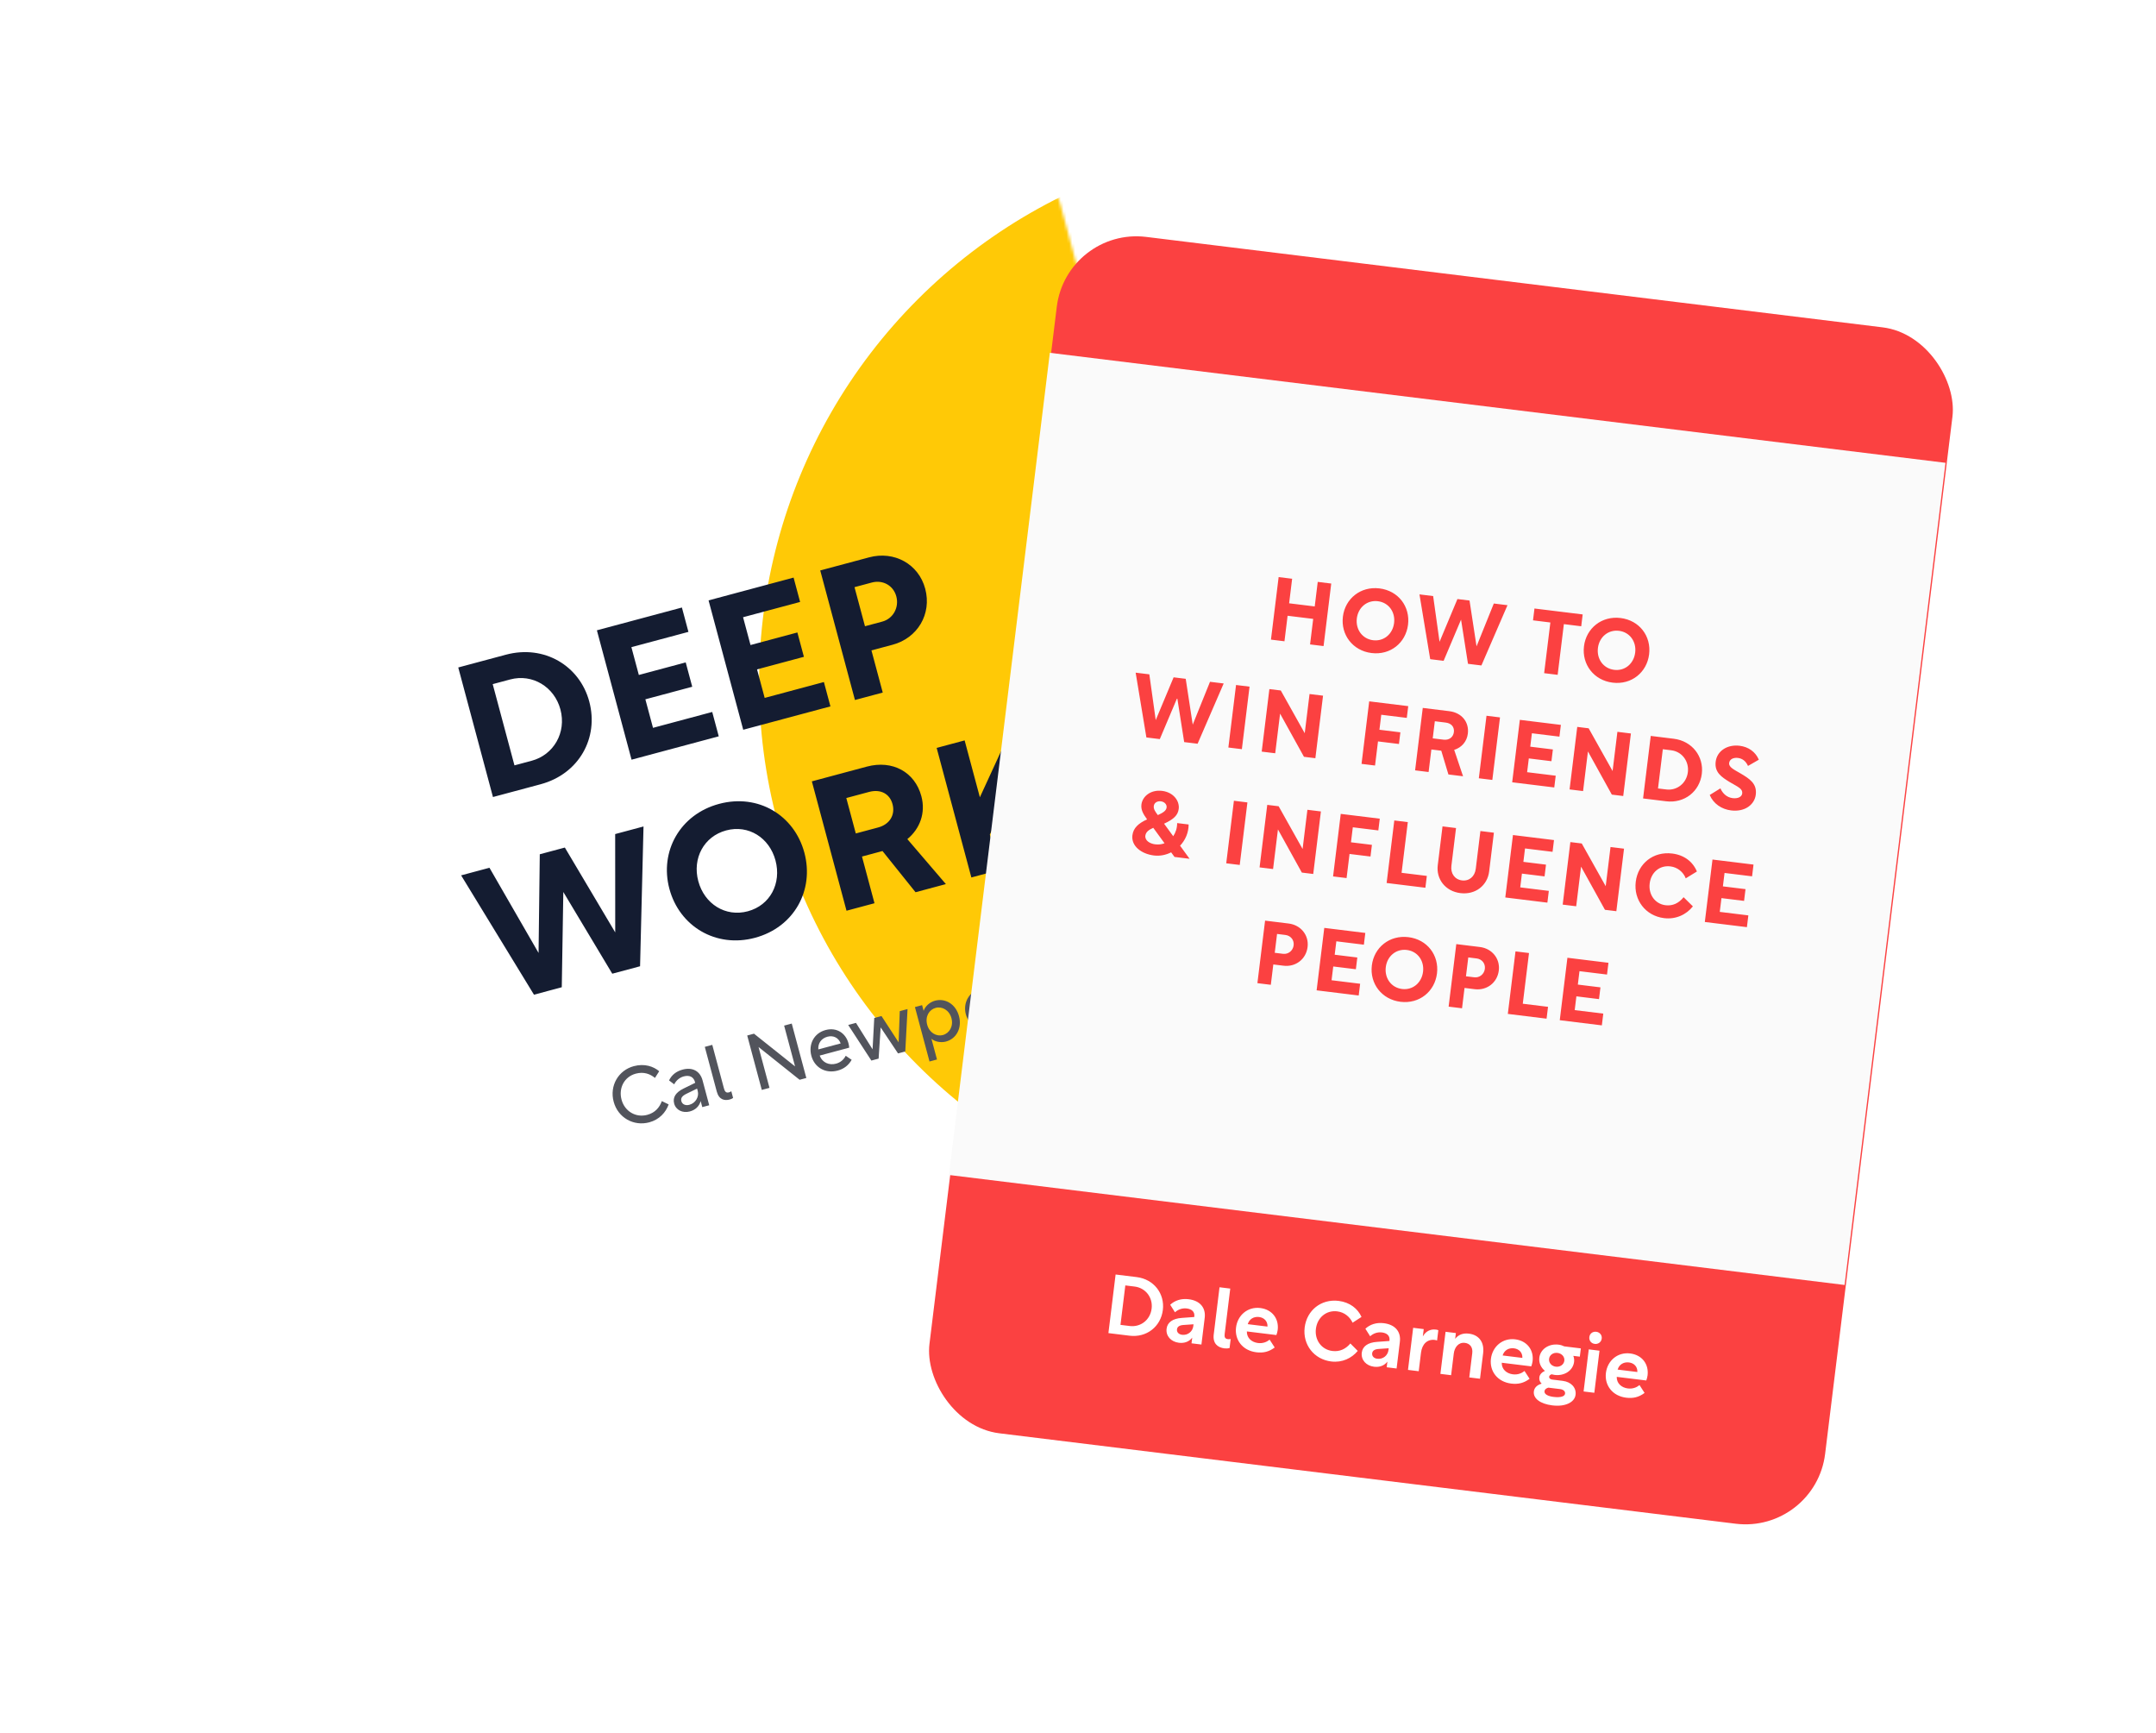 <?xml version="1.0" encoding="UTF-8" standalone="no"?>
<svg
   xmlns:dc="http://purl.org/dc/elements/1.1/"
   xmlns:cc="http://creativecommons.org/ns#"
   xmlns:rdf="http://www.w3.org/1999/02/22-rdf-syntax-ns#"
   xmlns:svg="http://www.w3.org/2000/svg"
   xmlns="http://www.w3.org/2000/svg"
   xmlns:sodipodi="http://sodipodi.sourceforge.net/DTD/sodipodi-0.dtd"
   xmlns:inkscape="http://www.inkscape.org/namespaces/inkscape"
   width="749"
   height="602"
   viewBox="0 0 749 602"
   fill="none"
   version="1.1"
   id="svg59"
   sodipodi:docname="img-8.7316a496.svg"
   inkscape:version="1.0.1 (3bc2e813f5, 2020-09-07)">
  <sodipodi:namedview
     pagecolor="#ffffff"
     bordercolor="#666666"
     borderopacity="1"
     objecttolerance="10"
     gridtolerance="10"
     guidetolerance="10"
     inkscape:pageopacity="0"
     inkscape:pageshadow="2"
     inkscape:window-width="2560"
     inkscape:window-height="1387"
     id="namedview61"
     showgrid="false"
     inkscape:zoom="1.7266561"
     inkscape:cx="322.13815"
     inkscape:cy="302.61186"
     inkscape:window-x="1912"
     inkscape:window-y="-8"
     inkscape:window-maximized="1"
     inkscape:current-layer="svg59" />
  <g
     filter="url(#filter0_d)"
     id="g4">
    <rect
       x="59"
       y="124.965"
       width="312.825"
       height="417.761"
       rx="27.719"
       transform="rotate(-15 59 124.965)"
       fill="white"
       id="rect2" />
  </g>
  <mask
     id="mask0"
     mask-type="alpha"
     maskUnits="userSpaceOnUse"
     x="59"
     y="44"
     width="411"
     height="485">
    <rect
       x="59"
       y="124.965"
       width="312.825"
       height="417.761"
       rx="27.875"
       transform="rotate(-15 59 124.965)"
       fill="white"
       id="rect6" />
  </mask>
  <g
     mask="url(#mask0)"
     id="g11">
    <circle
       cx="451.82"
       cy="236.983"
       r="188.091"
       transform="rotate(-15 451.82 236.983)"
       fill="#FFC906"
       id="circle9" />
  </g>
  <path
     d="M171.256 276.819L187.791 272.389C201.17 268.804 208.091 256.262 204.709 243.64C201.395 231.27 189.113 223.806 175.734 227.391L159.199 231.821L171.256 276.819ZM178.726 265.821L171.167 237.611L177.225 235.987C184.988 233.907 192.595 238.566 194.691 246.391C196.856 254.47 192.295 262.185 184.721 264.215L178.726 265.821ZM207.362 218.916L219.403 263.851L249.696 255.734L247.43 247.277L226.856 252.79L224.201 242.881L240.483 238.518L238.217 230.061L221.935 234.424L219.347 224.768L239.164 219.459L236.898 211.002L207.362 218.916ZM246.158 208.52L258.199 253.455L288.492 245.338L286.226 236.881L265.652 242.394L262.997 232.486L279.279 228.123L277.013 219.666L260.731 224.029L258.143 214.373L277.96 209.063L275.694 200.606L246.158 208.52ZM297.011 243.123L306.667 240.536L302.744 225.894L310.128 223.916C318.711 221.616 323.785 213.289 321.418 204.454C319.118 195.87 310.64 191.243 301.931 193.576L284.954 198.125L297.011 243.123ZM300.495 217.5L296.859 203.932L302.855 202.325C306.641 201.31 310.351 203.293 311.383 207.142C312.415 210.992 310.277 214.879 306.49 215.894L300.495 217.5ZM160.195 304.024L185.505 345.47L195.161 342.883L195.698 309.798L212.706 338.182L222.362 335.595L223.558 287.046L213.713 289.684L213.732 323.837L196.231 294.368L187.522 296.701L187.1 330.974L170.04 301.386L160.195 304.024ZM249.806 279.201C236.237 282.837 229.068 295.715 232.552 308.716C236.035 321.717 248.7 329.349 262.269 325.713C275.901 322.061 282.926 309.153 279.443 296.152C275.959 283.151 263.438 275.548 249.806 279.201ZM252.275 288.415C260.037 286.335 267.294 290.952 269.408 298.84C271.539 306.792 267.562 314.419 259.8 316.499C252.037 318.579 244.717 313.979 242.586 306.027C240.472 298.139 244.512 290.495 252.275 288.415ZM303.8 313.706L299.454 297.486L306.585 295.576L318.063 309.884L328.602 307.06L315.216 291.436C319.593 287.829 321.641 282.342 320.085 276.536C317.819 268.079 309.998 263.884 301.163 266.251L282.04 271.375L294.081 316.31L303.8 313.706ZM294.008 277.165L301.897 275.051C305.936 273.969 309.103 275.69 310.067 279.288C311.065 283.011 309.108 286.309 305.069 287.391L297.306 289.471L294.008 277.165ZM337.454 304.756L347.173 302.152L343.875 289.845L347.641 281.937L364.844 297.417L376.141 294.39L352.568 273.311L363.389 249.578L351.525 252.757L340.409 276.907L335.116 257.154L325.397 259.758L337.454 304.756Z"
     fill="#141C31"
     id="path13" />
  <path
     d="m 229.921,382.432 c -0.791,2.192 -2.306,4.033 -5.064,4.772 -3.989,1.069 -7.847,-1.226 -8.937,-5.296 -1.091,-4.07 1.022,-7.965 4.958,-9.019 2.758,-0.739 4.991,0.097 6.655,1.488 l 1.474,-2.317 c -1.972,-1.682 -5.103,-2.765 -8.825,-1.768 -5.328,1.427 -8.485,6.779 -6.993,12.348 1.492,5.569 6.956,8.61 12.364,7.161 3.508,-0.94 5.738,-3.431 6.74,-6.225 z m 9.567,1.282 c -1.366,0.366 -2.484,-0.166 -2.778,-1.264 -0.28,-1.044 0.232,-1.813 1.779,-2.572 l 3.681,-1.79 0.23,0.857 c 0.516,1.928 -0.717,4.181 -2.912,4.769 z m 4.584,-8.488 c -0.868,-3.24 -3.514,-4.655 -6.915,-3.743 -2.222,0.595 -3.808,1.852 -4.73,3.764 l 1.797,1.355 c 0.67,-1.356 1.89,-2.372 3.309,-2.752 2.008,-0.538 3.432,0.171 3.913,1.964 l 0.072,0.268 -4.008,1.964 c -2.768,1.344 -3.875,3.104 -3.301,5.246 0.603,2.249 2.949,3.4 5.439,2.732 1.901,-0.509 3.238,-1.728 3.772,-3.593 l 0.559,2.088 2.41,-0.645 z m 4.939,3.895 c 0.767,2.865 2.703,3.236 4.524,2.748 0.455,-0.122 0.835,-0.31 1.147,-0.537 l -0.624,-2.329 c -0.312,0.227 -0.599,0.333 -0.84,0.397 -1.044,0.28 -1.452,-0.385 -1.732,-1.43 l -4.039,-15.073 -2.597,0.695 z m 15.637,-0.574 2.677,-0.717 -3.802,-14.19 14.271,11.385 2.329,-0.624 -5.065,-18.903 -2.65,0.71 3.795,14.164 -14.264,-11.359 -2.356,0.632 z m 30.377,-14.682 c -0.048,-0.504 -0.124,-1 -0.26,-1.509 -0.933,-3.48 -4.069,-5.653 -7.951,-4.613 -4.07,1.091 -6.015,4.969 -4.946,8.959 1.061,3.962 4.785,6.293 9.149,5.124 2.142,-0.574 3.762,-1.812 4.853,-3.739 l -2.068,-1.398 c -0.657,1.296 -1.763,2.309 -3.37,2.74 -2.329,0.624 -4.758,-0.304 -5.661,-2.816 z m -7.561,-3.8 c 2.009,-0.538 3.845,0.319 4.578,2.304 l 0.007,0.026 -7.765,2.081 c -0.15,-2.169 1.065,-3.844 3.18,-4.411 z m 7.204,-4.082 8.048,12.364 2.517,-0.674 0.712,-10.838 6.035,9.03 2.517,-0.675 0.787,-14.731 -2.704,0.724 -0.396,10.839 -5.949,-9.138 -2.517,0.674 -0.584,10.889 -5.762,-9.189 z m 30.846,11.995 -1.93,-7.203 c 1.133,1.017 3.259,1.452 5.052,0.971 3.615,-0.969 5.63,-4.694 4.525,-8.817 -1.112,-4.15 -4.712,-6.342 -8.327,-5.373 -1.901,0.509 -3.456,1.987 -3.961,3.529 l -0.531,-1.981 -2.49,0.667 5.065,18.902 z m -3.411,-12.086 c -0.767,-2.865 0.692,-5.236 2.941,-5.839 2.249,-0.602 4.74,0.768 5.493,3.579 0.754,2.811 -0.718,5.243 -2.967,5.846 -2.249,0.602 -4.713,-0.775 -5.467,-3.586 z m 22.353,1.615 c 3.989,-1.069 6.182,-4.985 5.113,-8.975 -1.069,-3.989 -4.926,-6.284 -8.916,-5.215 -3.989,1.069 -6.182,4.985 -5.113,8.975 1.069,3.989 4.926,6.284 8.916,5.215 z m -3.143,-11.727 c 2.571,-0.689 4.939,0.973 5.606,3.463 0.667,2.49 -0.553,5.112 -3.123,5.801 -2.571,0.689 -4.938,-0.973 -5.606,-3.463 -0.667,-2.49 0.553,-5.112 3.123,-5.801 z m 12.393,-5.616 -2.543,0.681 3.63,13.548 2.597,-0.696 -1.801,-6.72 c -0.746,-2.785 0.414,-4.989 2.904,-5.657 0.187,-0.05 0.435,-0.088 0.55,-0.09 l -0.682,-2.543 c -0.209,-0.03 -0.537,0.029 -0.858,0.115 -1.821,0.488 -2.941,1.878 -3.158,3.745 z m 6.13,-1.643 0.581,2.169 2.035,-0.545 1.98,7.389 c 0.739,2.758 2.708,3.895 5.385,3.178 0.937,-0.251 1.617,-0.606 2.047,-1.037 l -0.639,-2.383 c -0.535,0.574 -1.197,0.78 -1.491,0.859 -1.473,0.395 -2.397,-0.161 -2.791,-1.634 l -1.894,-7.068 3.48,-0.933 -0.581,-2.168 -3.48,0.932 -0.998,-3.721 -2.516,0.674 0.997,3.722 z"
     fill="#52545C"
     id="path15"
     sodipodi:nodetypes="cccccccssccsccccscccccccccccccccsccccccccccccccccccccccccccccccccccccccccccccccccccccccccccccccccccccsccccccccccccccccccscccccccccccc" />
  <g
     filter="url(#filter1_d)"
     id="g19">
    <rect
       x="370.526"
       y="75.275"
       width="313.488"
       height="418.641"
       rx="27.875"
       transform="rotate(7 370.526 75.275)"
       fill="#FB4141"
       id="rect17" />
  </g>
  <path
     d="M385.066 463.007L392.376 463.905C398.396 464.644 403.274 460.704 403.978 454.97C404.671 449.323 400.895 444.29 394.875 443.551L387.565 442.654L385.066 463.007ZM389.258 460.147L390.941 446.444L394.18 446.841C397.935 447.303 400.558 450.593 400.079 454.491C399.59 458.476 396.224 461.002 392.469 460.541L389.258 460.147ZM414.886 457.415L410.569 457.729C407.399 457.951 405.55 459.266 405.279 461.474C404.969 463.996 406.787 466.023 409.567 466.365C411.517 466.604 413.17 465.934 414.181 464.574L413.938 466.552L417.378 466.975L418.515 457.715C418.952 454.161 416.865 451.722 412.938 451.24C410.3 450.916 408.109 451.695 406.533 453.16L408.19 455.778C409.238 454.83 410.676 454.25 412.282 454.447C414.031 454.662 415.107 455.609 414.907 457.243L414.886 457.415ZM410.665 463.59C409.489 463.445 408.768 462.688 408.891 461.684C409.003 460.767 409.762 460.278 411.141 460.185L414.633 459.945L414.556 460.576C414.327 462.439 412.671 463.836 410.665 463.59ZM421.652 463.484C421.275 466.551 422.959 468.009 425.367 468.305C426.026 468.386 426.613 468.342 427.154 468.204L427.541 465.051C427.151 465.148 426.803 465.135 426.545 465.103C425.427 464.966 425.347 464.199 425.46 463.282L427.392 447.544L423.665 447.086L421.652 463.484ZM437.826 454.296C433.469 453.761 429.925 456.788 429.401 461.06C428.876 465.331 431.646 469.076 436.463 469.667C438.871 469.963 440.818 469.504 442.836 468.005L441.074 465.287C440.073 466.095 438.724 466.657 437.032 466.449C434.882 466.185 433.109 464.745 433.162 462.424L443.424 463.684C443.606 463.153 443.795 462.565 443.876 461.906C444.351 458.036 441.983 454.806 437.826 454.296ZM437.414 457.417C439.163 457.632 440.405 458.89 440.326 460.714L440.323 460.742L433.471 459.901C434.012 458.105 435.579 457.192 437.414 457.417ZM469.122 466.606C467.521 468.505 465.474 469.534 462.866 469.214C459.11 468.752 456.667 465.426 457.146 461.527C457.624 457.629 460.742 454.985 464.555 455.453C467.078 455.763 468.973 457.393 469.891 459.397L472.989 457.391C471.711 454.528 468.958 452.298 465.031 451.816C458.982 451.073 453.979 455.086 453.247 461.049C452.515 467.011 456.484 472.126 462.476 472.861C466.289 473.329 469.57 471.724 471.685 469.191L469.122 466.606ZM482.69 465.74L478.374 466.054C475.204 466.276 473.354 467.591 473.083 469.799C472.774 472.322 474.591 474.349 477.371 474.69C479.321 474.93 480.974 474.26 481.985 472.9L481.742 474.878L485.182 475.3L486.319 466.041C486.756 462.486 484.669 460.047 480.742 459.565C478.104 459.241 475.914 460.02 474.337 461.485L475.994 464.104C477.042 463.156 478.481 462.576 480.086 462.773C481.835 462.987 482.912 463.934 482.711 465.568L482.69 465.74ZM478.469 471.915C477.293 471.771 476.572 471.013 476.695 470.009C476.808 469.092 477.566 468.603 478.945 468.511L482.437 468.27L482.36 468.901C482.131 470.764 480.476 472.161 478.469 471.915ZM494.607 461.617L490.937 461.166L489.142 475.786L492.869 476.244L493.657 469.822C494.027 466.812 495.843 465.057 498.452 465.377C498.796 465.419 499.05 465.48 499.24 465.59L499.68 462.007C499.49 461.896 499.15 461.825 498.806 461.783C496.856 461.544 495.232 462.45 494.294 464.168L494.607 461.617ZM502.192 462.548L500.396 477.168L504.123 477.626L505.049 470.086C505.295 468.08 506.584 466.114 508.906 466.399C510.626 466.61 511.722 467.879 511.465 469.972L510.43 478.4L514.157 478.858L515.244 470C515.719 466.13 513.758 463.619 510.318 463.197C508.168 462.933 506.632 463.588 505.528 464.995L505.775 462.988L502.192 462.548ZM526.375 465.168C522.017 464.633 518.474 467.661 517.949 471.932C517.425 476.204 520.195 479.948 525.011 480.54C527.419 480.835 529.367 480.376 531.384 478.878L529.623 476.159C528.622 476.967 527.272 477.529 525.581 477.321C523.431 477.057 521.658 475.618 521.71 473.296L531.973 474.556C532.155 474.026 532.343 473.438 532.424 472.778C532.899 468.908 530.531 465.678 526.375 465.168ZM525.962 468.289C527.711 468.504 528.953 469.762 528.875 471.586L528.871 471.615L522.02 470.773C522.561 468.977 524.128 468.064 525.962 468.289ZM532.864 483.25C532.565 485.687 535.066 487.594 539.28 488.112C543.838 488.671 547.037 487.027 547.358 484.418C547.657 481.982 545.868 479.958 542.887 479.592L539.218 479.141C538.644 479.071 538.106 478.714 538.177 478.14C538.222 477.768 538.548 477.488 539.006 477.311C539.372 477.414 539.741 477.489 540.113 477.534C543.525 477.953 546.472 475.987 546.838 473.006C546.926 472.289 546.839 471.58 546.572 470.907L548.837 471.185L549.189 468.319L543.427 467.611C542.796 467.301 542.151 467.105 541.434 467.017C538.051 466.602 535.129 468.6 534.77 471.524C534.544 473.359 535.333 474.998 536.707 476.127C535.63 476.606 534.894 477.388 534.777 478.334C534.668 479.223 534.928 479.953 535.581 480.557C534.163 480.965 533.037 481.845 532.864 483.25ZM541.082 469.884C542.573 470.067 543.621 471.243 543.456 472.591C543.29 473.938 541.985 474.854 540.494 474.671C539.003 474.488 537.987 473.287 538.152 471.939C538.318 470.592 539.591 469.701 541.082 469.884ZM536.565 483.21C536.66 482.436 537.34 482.112 537.913 481.949L541.983 482.449C542.987 482.572 543.819 483.14 543.71 484.029C543.594 484.975 542.223 485.476 539.7 485.166C537.751 484.926 536.442 484.213 536.565 483.21ZM550.144 483.276L553.87 483.734L555.666 469.114L551.939 468.656L550.144 483.276ZM554.551 462.546C553.319 462.395 552.296 463.142 552.144 464.375C551.993 465.607 552.801 466.609 554.034 466.76C555.209 466.904 556.293 466.135 556.445 464.903C556.596 463.67 555.727 462.69 554.551 462.546ZM566.324 470.073C561.966 469.538 558.423 472.566 557.898 476.837C557.374 481.109 560.144 484.853 564.96 485.445C567.368 485.74 569.316 485.281 571.333 483.783L569.572 481.064C568.571 481.872 567.221 482.434 565.53 482.227C563.38 481.963 561.607 480.523 561.659 478.201L571.922 479.461C572.104 478.931 572.292 478.343 572.373 477.683C572.848 473.813 570.481 470.584 566.324 470.073ZM565.911 473.194C567.66 473.409 568.902 474.667 568.824 476.491L568.82 476.52L561.969 475.678C562.51 473.882 564.077 472.969 565.911 473.194Z"
     fill="white"
     id="path21" />
  <path
     d="M364.722 122.538L675.874 160.743L640.813 446.29L329.661 408.085L364.722 122.538Z"
     fill="#FAFAFA"
     id="path23" />
  <path
     d="M444.201 200.431L441.535 222.148L446.226 222.724L447.314 213.86L456.208 214.952L455.12 223.816L459.81 224.392L462.477 202.675L457.786 202.099L456.739 210.627L447.845 209.535L448.892 201.007L444.201 200.431ZM479.232 204.361C472.683 203.557 467.295 207.904 466.525 214.179C465.755 220.453 469.927 226.005 476.476 226.809C483.055 227.617 488.385 223.232 489.156 216.957C489.926 210.683 485.811 205.169 479.232 204.361ZM478.686 208.808C482.432 209.268 484.78 212.555 484.313 216.363C483.842 220.2 480.768 222.822 477.022 222.362C473.275 221.902 470.897 218.611 471.368 214.773C471.835 210.966 474.94 208.348 478.686 208.808ZM493.127 206.438L496.857 228.94L501.517 229.513L507.572 215.199L509.984 230.552L514.645 231.125L523.707 210.193L518.956 209.609L512.955 224.486L510.519 208.574L506.316 208.057L500.102 222.908L497.878 207.021L493.127 206.438ZM532.571 215.455L538.602 216.196L536.44 233.801L541.131 234.377L543.292 216.771L549.323 217.512L549.828 213.4L533.076 211.343L532.571 215.455ZM562.986 214.645C556.438 213.841 551.05 218.188 550.279 224.462C549.509 230.737 553.681 236.289 560.23 237.093C566.809 237.901 572.14 233.515 572.91 227.241C573.681 220.966 569.565 215.452 562.986 214.645ZM562.44 219.092C566.187 219.552 568.535 222.839 568.067 226.646C567.596 230.484 564.522 233.106 560.776 232.646C557.03 232.186 554.651 228.895 555.122 225.057C555.59 221.25 558.694 218.632 562.44 219.092ZM394.53 233.625L398.26 256.127L402.92 256.699L408.975 242.386L411.387 257.739L416.047 258.311L425.11 237.38L420.359 236.796L414.358 251.673L411.922 235.76L407.718 235.244L401.505 250.095L399.281 234.208L394.53 233.625ZM426.738 259.624L431.429 260.2L434.096 238.483L429.405 237.907L426.738 259.624ZM438.322 261.046L443.013 261.622L444.703 247.855L453.003 262.849L456.963 263.335L459.629 241.618L454.939 241.042L453.267 254.657L444.948 239.815L440.989 239.329L438.322 261.046ZM475.668 243.587L473.001 265.304L477.692 265.88L478.72 257.504L486 258.398L486.497 254.347L479.218 253.453L479.857 248.245L488.721 249.333L489.222 245.251L475.668 243.587ZM496.299 268.134L497.26 260.306L500.702 260.729L503.183 268.979L508.269 269.604L505.189 260.445C507.73 259.644 509.587 257.615 509.931 254.813C510.432 250.731 507.764 247.528 503.5 247.005L494.271 245.871L491.608 267.558L496.299 268.134ZM498.464 250.498L502.272 250.966C504.221 251.205 505.297 252.512 505.084 254.248C504.864 256.045 503.431 257.137 501.482 256.898L497.735 256.438L498.464 250.498ZM513.748 270.307L518.439 270.883L521.105 249.166L516.414 248.59L513.748 270.307ZM527.998 250.013L525.336 271.699L539.956 273.494L540.457 269.413L530.527 268.194L531.114 263.412L538.973 264.377L539.474 260.295L531.616 259.33L532.188 254.67L541.752 255.844L542.253 251.763L527.998 250.013ZM545.274 274.178L549.965 274.754L551.655 260.987L559.955 275.981L563.915 276.467L566.581 254.75L561.891 254.174L560.219 267.789L551.9 252.947L547.94 252.461L545.274 274.178ZM570.808 277.313L578.788 278.293C585.245 279.086 590.466 274.842 591.214 268.75C591.947 262.78 587.912 257.369 581.455 256.576L573.475 255.596L570.808 277.313ZM575.996 273.838L577.668 260.223L580.592 260.582C584.338 261.042 586.831 264.409 586.367 268.186C585.889 272.085 582.545 274.642 578.89 274.194L575.996 273.838ZM611.02 263.855C609.872 261.117 607.395 259.39 604.349 259.016C600.084 258.493 596.492 260.803 596.032 264.55C595.576 268.266 598.096 269.905 600.943 271.645C603.797 273.325 605.455 273.931 605.253 275.576C605.107 276.763 603.757 277.432 601.929 277.208C599.889 276.958 598.424 275.541 597.678 273.811L593.964 276.106C595.231 279.137 598.086 281.065 601.375 281.469C606.249 282.067 609.543 279.411 609.962 275.999C610.433 272.161 607.856 270.485 604.51 268.528C602.346 267.273 600.532 266.432 600.708 265C600.872 263.66 602.214 263.052 603.768 263.243C605.321 263.433 606.507 264.352 607.261 266.021L611.02 263.855ZM393.399 290.111C392.939 293.857 396.53 296.586 400.886 297.121C402.987 297.379 405.019 296.948 406.863 296.031L408.027 297.627L413.266 298.27L409.96 293.721C411.772 291.81 412.923 289.231 412.936 286.357L408.946 285.867C408.949 287.599 408.45 289.145 407.582 290.43L404.405 286.083C407.687 284.538 409.21 283.21 409.491 280.925C409.835 278.123 407.602 275.159 403.733 274.684C399.713 274.19 396.879 276.625 396.534 279.427C396.31 281.255 397.151 282.718 398.498 284.584C395.517 285.95 393.713 287.552 393.399 290.111ZM397.898 290.23C398.089 288.924 399.104 288.214 400.644 287.507L404.561 292.873C403.553 293.275 402.457 293.387 401.3 293.245C399.564 293.032 397.681 291.997 397.898 290.23ZM400.833 279.924C400.964 278.858 401.979 278.148 403.288 278.309C404.507 278.458 405.415 279.374 405.284 280.44C405.149 281.536 404.168 282.22 402.237 283.096C401.305 281.868 400.702 280.99 400.833 279.924ZM425.996 299.833L430.687 300.409L433.354 278.692L428.663 278.116L425.996 299.833ZM437.58 301.256L442.271 301.831L443.961 288.064L452.261 303.058L456.221 303.544L458.887 281.827L454.197 281.251L452.525 294.866L444.206 280.025L440.247 279.538L437.58 301.256ZM465.781 282.674L463.114 304.391L467.805 304.967L468.833 296.591L476.113 297.484L476.61 293.433L469.331 292.539L469.97 287.331L478.834 288.419L479.335 284.338L465.781 282.674ZM481.718 306.675L495.181 308.328L495.686 304.216L486.913 303.139L489.075 285.534L484.384 284.958L481.718 306.675ZM507.35 310.193C512.62 310.84 516.742 307.482 517.33 302.7L518.986 289.206L514.296 288.631L512.684 301.758C512.362 304.378 510.451 306.091 507.893 305.777C505.365 305.466 503.895 303.338 504.216 300.719L505.828 287.591L501.137 287.015L499.481 300.508C498.894 305.29 502.081 309.546 507.35 310.193ZM525.607 290.019L522.944 311.706L537.565 313.501L538.066 309.42L528.136 308.2L528.723 303.418L536.582 304.383L537.083 300.302L529.225 299.337L529.797 294.677L539.361 295.851L539.862 291.77L525.607 290.019ZM542.883 314.185L547.573 314.761L549.264 300.994L557.564 315.988L561.524 316.474L564.19 294.757L559.499 294.181L557.828 307.796L549.509 292.954L545.549 292.468L542.883 314.185ZM584.886 311.613C583.242 313.668 581.136 314.708 578.608 314.398C574.953 313.949 572.635 310.665 573.103 306.858C573.57 303.051 576.488 300.441 580.325 300.912C582.762 301.211 584.787 302.851 585.629 305.057L589.506 302.688C588.102 299.27 585.078 296.951 580.936 296.442C574.296 295.627 569.03 299.989 568.26 306.263C567.489 312.538 571.631 318.086 578.119 318.883C582.2 319.384 585.877 317.64 588.113 314.792L584.886 311.613ZM594.922 298.53L592.259 320.217L606.88 322.012L607.381 317.93L597.451 316.711L598.038 311.929L605.897 312.894L606.398 308.813L598.539 307.848L599.112 303.188L608.676 304.362L609.177 300.28L594.922 298.53ZM436.825 341.463L441.485 342.035L442.353 334.969L445.917 335.407C450.059 335.915 453.734 333.182 454.257 328.918C454.766 324.775 451.888 321.268 447.685 320.752L439.492 319.746L436.825 341.463ZM442.85 330.918L443.654 324.369L446.548 324.725C448.375 324.949 449.642 326.465 449.414 328.323C449.186 330.181 447.571 331.498 445.744 331.273L442.85 330.918ZM460.058 322.271L457.396 343.958L472.016 345.753L472.517 341.672L462.587 340.452L463.175 335.67L471.033 336.635L471.534 332.554L463.676 331.589L464.248 326.929L473.812 328.103L474.313 324.022L460.058 322.271ZM489.289 325.489C482.74 324.685 477.352 329.033 476.582 335.307C475.811 341.581 479.984 347.133 486.532 347.937C493.111 348.745 498.442 344.36 499.213 338.086C499.983 331.811 495.868 326.297 489.289 325.489ZM488.743 329.936C492.489 330.396 494.837 333.684 494.37 337.491C493.898 341.329 490.825 343.951 487.078 343.491C483.332 343.031 480.953 339.739 481.425 335.902C481.892 332.094 484.996 329.476 488.743 329.936ZM503.255 349.62L507.915 350.192L508.783 343.126L512.346 343.563C516.489 344.072 520.163 341.338 520.687 337.074C521.196 332.932 518.318 329.425 514.115 328.909L505.921 327.903L503.255 349.62ZM509.28 339.075L510.084 332.526L512.978 332.881C514.805 333.106 516.072 334.622 515.844 336.479C515.616 338.337 514.001 339.654 512.174 339.43L509.28 339.075ZM523.822 352.145L537.284 353.798L537.789 349.686L529.017 348.609L531.179 331.004L526.488 330.428L523.822 352.145ZM544.527 332.643L541.864 354.329L556.484 356.125L556.985 352.043L547.056 350.824L547.643 346.042L555.501 347.007L556.002 342.925L548.144 341.96L548.716 337.3L558.28 338.475L558.781 334.393L544.527 332.643Z"
     fill="#FB4141"
     id="path25" />
  <defs
     id="defs57">
    <filter
       id="filter0_d"
       x="0.99"
       y="0.498"
       width="526.311"
       height="600.511"
       filterUnits="userSpaceOnUse"
       color-interpolation-filters="sRGB">
      <feFlood
         flood-opacity="0"
         result="BackgroundImageFix"
         id="feFlood27" />
      <feColorMatrix
         in="SourceAlpha"
         type="matrix"
         values="0 0 0 0 0 0 0 0 0 0 0 0 0 0 0 0 0 0 127 0"
         id="feColorMatrix29" />
      <feOffset
         dy="14.508"
         id="feOffset31" />
      <feGaussianBlur
         stdDeviation="29.005"
         id="feGaussianBlur33" />
      <feColorMatrix
         type="matrix"
         values="0 0 0 0 0.671 0 0 0 0 0.24 0 0 0 0 0.145 0 0 0 0.21 0"
         id="feColorMatrix35" />
      <feBlend
         mode="normal"
         in2="BackgroundImageFix"
         result="effect1_dropShadow"
         id="feBlend37" />
      <feBlend
         mode="normal"
         in="SourceGraphic"
         in2="effect1_dropShadow"
         result="shape"
         id="feBlend39" />
    </filter>
    <filter
       id="filter1_d"
       x="252.345"
       y="11.724"
       width="496.495"
       height="588.049"
       filterUnits="userSpaceOnUse"
       color-interpolation-filters="sRGB">
      <feFlood
         flood-opacity="0"
         result="BackgroundImageFix"
         id="feFlood42" />
      <feColorMatrix
         in="SourceAlpha"
         type="matrix"
         values="0 0 0 0 0 0 0 0 0 0 0 0 0 0 0 0 0 0 127 0"
         id="feColorMatrix44" />
      <feOffset
         dy="3.61"
         id="feOffset46" />
      <feGaussianBlur
         stdDeviation="33.581"
         id="feGaussianBlur48" />
      <feColorMatrix
         type="matrix"
         values="0 0 0 0 0.342 0 0 0 0 0.15 0 0 0 0 0.043 0 0 0 0.44 0"
         id="feColorMatrix50" />
      <feBlend
         mode="normal"
         in2="BackgroundImageFix"
         result="effect1_dropShadow"
         id="feBlend52" />
      <feBlend
         mode="normal"
         in="SourceGraphic"
         in2="effect1_dropShadow"
         result="shape"
         id="feBlend54" />
    </filter>
  </defs>
</svg>
